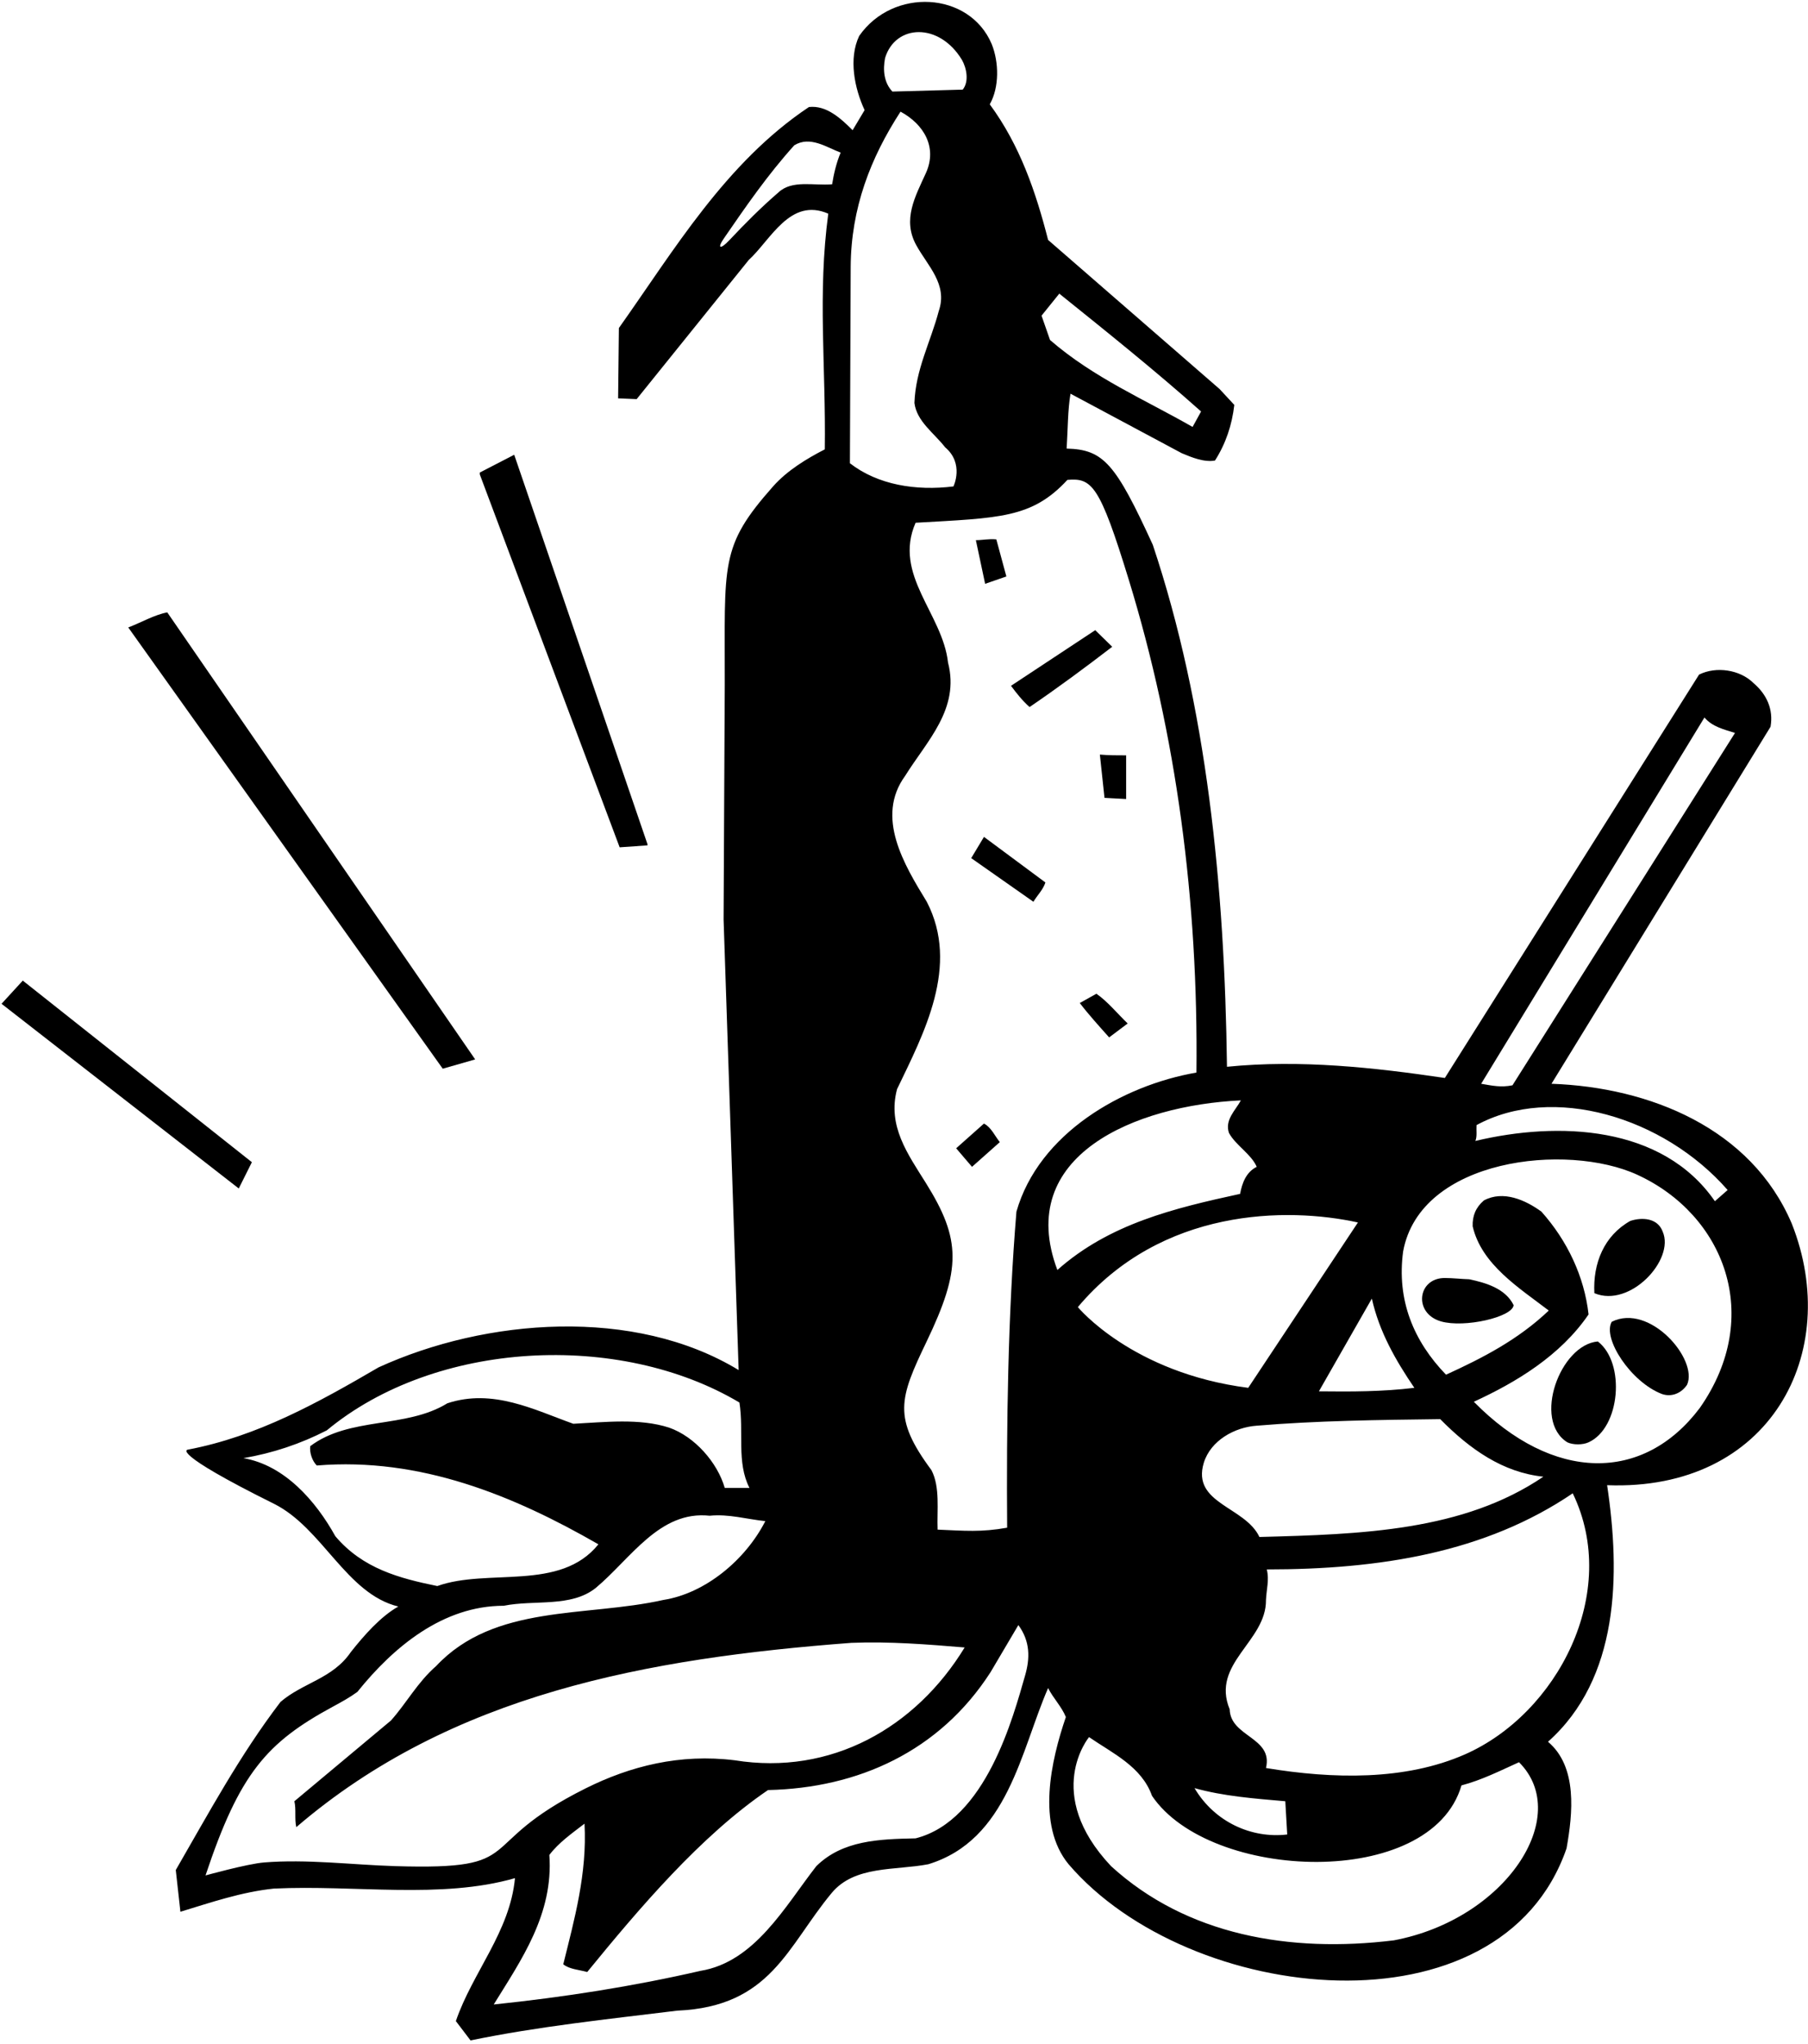 <?xml version="1.0" encoding="UTF-8"?>
<svg xmlns="http://www.w3.org/2000/svg" xmlns:xlink="http://www.w3.org/1999/xlink" width="468pt" height="529pt" viewBox="0 0 468 529" version="1.1">
<g id="surface1">
<path style=" stroke:none;fill-rule:nonzero;fill:rgb(0%,0%,0%);fill-opacity:1;" d="M 167.602 218.801 L 167.602 218.5 L 133.102 117.699 L 124.199 122.301 L 124.199 122.801 L 160.398 219.301 L 167.602 218.801 "/>
<path style=" stroke:none;fill-rule:nonzero;fill:rgb(0%,0%,0%);fill-opacity:1;" d="M 266.5 183 C 273.699 178.102 281 172.699 287.898 167.398 L 283.5 163.102 L 261.699 177.5 C 263.102 179.398 264.602 181.301 266.5 183 "/>
<path style=" stroke:none;fill-rule:nonzero;fill:rgb(0%,0%,0%);fill-opacity:1;" d="M 417.199 342.102 C 414.727 346.371 422.129 357.719 430.199 360.801 C 432.801 361.699 435.301 360.5 436.699 358.398 C 439.637 351.848 427.008 337.195 417.199 342.102 "/>
<path style=" stroke:none;fill-rule:nonzero;fill:rgb(0%,0%,0%);fill-opacity:1;" d="M 463.801 316.699 C 453.301 292 427 281.398 401.602 280.5 L 458.301 188.102 C 459.102 183.602 457.301 179.699 453.898 176.801 C 450.398 173.301 444.199 172.398 439.801 174.602 L 374 279 C 355.699 276.301 336.699 274.199 317.602 276.102 C 317 229.301 312.398 182.898 298.398 141 C 288.762 119.992 285.664 116.336 276.102 116.102 C 276.398 111.301 276.398 105.898 277.102 101.898 L 305.898 117.301 C 308.5 118.398 311.699 119.699 314.5 119.199 C 317.301 114.801 318.898 110 319.5 104.801 L 315.699 100.699 L 271.301 62.102 C 268.102 49.602 264 37.602 256.199 27 C 258.699 22.602 258.602 16.102 256.699 11.398 C 250.934 -2.227 231.156 -3.285 222.398 9.301 C 219.602 15.199 221.199 22.898 223.801 28.5 L 220.699 33.699 C 217.602 30.602 213.898 27.199 209.398 27.699 C 187.801 42.102 174.398 64.898 160.199 84.898 L 160 103.102 L 164.801 103.301 L 193.801 67.301 C 199.5 62.102 204.5 51 214.398 55.301 C 211.602 76.102 213.801 94.801 213.5 116.301 C 208.852 118.699 203.805 121.719 200.098 125.906 C 186.223 141.566 187.664 145.664 187.602 177.301 L 187.301 238 L 191.199 354.602 C 164.199 338.199 125.801 341.199 98 353.898 C 82.398 363 66.602 371.801 48.602 375.199 C 48.602 375.199 43.668 375.664 70.898 389.199 C 83.504 395.465 89.602 412.5 103.102 415.801 C 98.5 418.398 94.199 423.301 90.801 427.602 C 86.102 434.5 78.398 435.5 72.602 440.5 C 62 454.402 54 469.301 45.5 484 L 46.699 494.801 C 54.602 492.398 62.398 489.699 70.898 488.801 C 91.801 487.801 114.199 491.602 133.301 486.102 C 132 500 122.301 510.5 118 523.102 L 121.801 528.102 C 139.199 524.5 157.301 522.602 175.301 520.398 C 199.555 519.352 203.746 503.832 215.266 489.957 C 221.234 482.762 231.727 484.16 240.301 482.5 C 260.898 476.199 264.199 453.199 271.301 436.902 C 272.602 439.5 274.801 441.699 275.898 444.402 C 272.102 455.5 268.199 472.301 276.602 482.5 C 307.816 518.941 388.473 527.68 405.5 478.398 C 407.102 469.402 408.398 457.301 400.699 450.801 C 419.102 434.402 419.5 407.699 416 384.398 C 458.215 385.988 477.02 350.09 463.801 316.699 Z M 441.199 185.699 C 443.199 188.102 446.301 188.801 449.102 189.699 L 391.5 280.898 C 388.5 281.5 386.301 281 383.398 280.5 Z M 382.199 291.199 C 401.844 280.516 430.59 289.016 447.199 308 L 443.898 310.898 C 430.301 291.199 403.301 290.199 381.898 295.301 C 382.398 294.102 382.102 292.602 382.199 291.199 Z M 311.602 378.602 C 313.398 372.801 319.602 369.398 325.301 369 C 340.801 367.699 356.801 367.5 372.801 367.301 C 380.5 375.102 389 381.102 399.5 382.199 C 378.699 396.301 352.398 397.102 326 397.801 C 322.301 389.898 308.398 389.199 311.602 378.602 Z M 332.699 466.199 L 333.199 474.801 C 324 475.898 314.398 471.598 309.199 462.801 C 316.699 464.902 324.699 465.5 332.699 466.199 Z M 341.398 360.102 L 355.102 336.102 C 357 344.602 361.199 352 366.102 359.199 C 357.898 360.199 349.801 360.199 341.398 360.102 Z M 351.5 316.398 L 323.102 359.199 C 293 355.336 279 338.301 279 338.301 C 300.656 312.562 333.199 312.383 351.5 316.398 Z M 274.199 76 C 286.5 85.898 299 95.898 310.898 106.5 L 308.699 110.5 C 296.301 103.398 283.102 97.801 271.801 88 L 269.602 81.699 Z M 229.102 15 C 231.777 6.242 243.102 5.746 249 15.5 C 250.199 17.602 250.898 21.102 249.199 23.199 L 231 23.699 C 228.801 21.398 228.5 18.102 229.102 15 Z M 220.199 69 C 220.301 53.898 225.301 40.898 233.102 28.898 C 239.141 32.164 242.695 38.117 239.66 44.812 C 236.938 50.816 233.492 56.844 237.199 63.5 C 240.102 68.801 245.398 73.602 243 80.5 C 240.898 88.5 237 95.602 236.699 104.301 C 237.312 109.09 241.773 112.07 244.641 115.762 C 249.664 120 246.801 125.898 246.801 125.898 C 237.102 127.102 227.199 125.5 220 119.898 Z M 201.5 49.801 C 196.891 53.777 192.801 57.914 188.801 62.16 C 186.465 64.641 185.539 64.371 187.379 61.699 C 193.031 53.496 198.66 45.293 205.602 37.602 C 209.699 35.102 213.898 38.102 217.602 39.5 C 216.5 42.102 215.801 45.102 215.398 47.699 C 210.602 48.102 205 46.5 201.5 49.801 Z M 86.801 397.602 C 81.699 388.398 73.602 379.199 63 377.398 C 70.602 376.102 77.801 373.699 84.602 370.199 C 112.699 346.898 160.301 344.5 191.398 363 C 192.602 370.5 190.602 378.5 194 385.102 L 187.602 385.102 C 185.699 378.5 179.801 371.801 173.199 369.5 C 165.5 367 156.398 368.102 148.398 368.5 C 138.301 364.898 127.602 359.301 115.801 363.199 C 105.102 369.801 90.5 366.602 80.301 374.301 C 80.102 376 80.801 378.102 82 379.301 C 108.801 377.102 133 387.102 154.898 399.699 C 145 412 126.301 405.801 113.199 410.5 C 103.398 408.5 93.898 406 86.801 397.602 Z M 102.312 482.992 C 91 482.648 79.469 481.133 68.336 482.043 C 64.02 482.395 53.199 485.398 53.199 485.398 C 62 459 68.996 451.012 86.176 441.711 C 88.344 440.539 90.504 439.359 92.5 437.902 C 101.898 426.199 114.699 415.602 130.398 415.602 C 138.398 414 147.801 416.102 154.199 411 C 163.301 403.398 170.699 390.898 183.699 392.301 C 188.602 391.801 193.301 393.199 198.102 393.699 C 193 403.699 182.602 412.398 171.699 414.102 C 151.602 418.602 128 415.102 112.898 431.199 C 108 435.5 105.301 440.699 101.199 445.301 L 76.199 466.199 C 76.699 468.301 76.199 470.801 76.699 472.902 C 116.898 438.402 167.602 429.199 220.398 425.199 C 230.199 424.801 240.102 425.602 249.699 426.398 C 237 447.199 215.102 459.598 190.199 455.598 C 176.02 453.84 163.188 457.082 151.598 462.863 C 121.754 477.754 137.453 484.059 102.312 482.992 Z M 265.34 433.668 C 262.297 444.199 255.258 471.195 237 475.801 C 227.5 476 218.102 476.301 211.301 483 C 203.199 493.398 195.398 507.801 181.301 510.102 C 163.898 514.102 146.102 516.898 127.801 518.801 C 134.898 507.301 143.301 495.398 142.199 480.102 C 144.602 476.898 148.199 474.398 151.301 472 C 152 484.898 148.699 496.699 145.801 508.398 C 147.398 509.699 149.898 509.801 152 510.398 C 165.398 494 181.301 475.199 198.801 463.301 C 222.102 462.801 243.199 453.301 256.398 432.801 L 263.602 420.602 C 266.727 424.871 266.613 429.258 265.34 433.668 Z M 263.102 313.602 C 260.898 340.199 260.5 368.898 260.699 395.398 C 254 396.602 249.699 396.199 242.699 395.898 C 242.5 390.898 243.398 384.898 241.102 380.5 C 231.062 366.949 232.766 361.98 239.836 347.258 C 248.848 328.492 248.812 320.832 239.676 306.203 C 234.969 298.672 229.664 291.41 232.199 281.898 C 239.102 267.5 248.5 250 239.898 233.398 C 234.102 223.898 226.5 211.5 234.301 200.801 C 239.898 191.801 248.5 183.5 245.398 171.5 C 244 158.801 231.102 148.801 237 135.301 C 258.715 134.043 267.098 134.168 276.301 124.199 C 282.621 123.672 284.637 125.438 292.199 150.102 C 304.508 190.223 310.199 233.102 309.699 277.602 C 290.602 280.898 268.898 293.301 263.102 313.602 Z M 273.699 328.699 C 262.535 299.02 293.945 286.078 321.199 284.801 C 319.801 287.398 317 289.801 318.102 293.199 C 319.801 296.398 323.898 298.699 325.301 302 C 322.5 303.398 321.5 306.301 321 309 C 304 312.699 287.199 316.699 273.699 328.699 Z M 360.801 502.199 C 333.898 505.5 307.199 500.898 287.602 483 C 269.812 464.133 281.898 449.598 281.898 449.598 C 288 453.801 295.5 457.199 298.199 464.801 C 313.168 486.957 370.422 489.152 378.301 462.098 C 383.602 460.699 388.301 458.301 393.199 456.098 C 407.199 470.102 389.664 496.766 360.801 502.199 Z M 379.215 454.062 C 363.723 460.887 345.027 460.465 327.699 457.598 C 329.602 449.598 318.5 449.598 318.301 442.402 C 313.398 430.5 327.801 424.898 327.699 414.102 C 327.801 411.5 328.602 408.801 327.898 406.199 C 357.102 406.199 384.398 401.898 407.102 386.5 C 419.531 412.199 403.086 443.539 379.215 454.062 Z M 440 364.398 C 425.406 383.809 402 383.664 381.5 362.801 C 392.398 357.801 403.898 350.898 411.199 340.199 C 410.102 330.398 405.699 321.102 399 313.602 C 394.898 310.602 389.102 308 384.102 310.699 C 382 312.5 381.102 314.699 381.199 317.398 C 383.5 327.301 393.199 333.301 400.898 339.199 C 392.898 346.801 383.699 351.5 374.301 355.801 C 365.898 347.102 361.5 336.5 363.199 323.898 C 367.617 299.754 405.629 295.695 423.82 304.055 C 446.273 314.367 456.645 340.594 440 364.398 "/>
<path style=" stroke:none;fill-rule:nonzero;fill:rgb(0%,0%,0%);fill-opacity:1;" d="M 123 274.199 L 43.301 158.5 C 40 159.102 36.602 161.102 33.199 162.398 L 114.602 276.602 L 123 274.199 "/>
<path style=" stroke:none;fill-rule:nonzero;fill:rgb(0%,0%,0%);fill-opacity:1;" d="M 65.199 300.801 L 5.898 253.801 L 0.398 259.801 L 61.801 307.602 L 65.199 300.801 "/>
<path style=" stroke:none;fill-rule:nonzero;fill:rgb(0%,0%,0%);fill-opacity:1;" d="M 413.602 347.199 C 403.875 348.008 396.625 367.582 405.699 373.301 C 407.199 374 409.699 374 411.199 373.301 C 419.414 369.586 420.828 352.773 413.602 347.199 "/>
<path style=" stroke:none;fill-rule:nonzero;fill:rgb(0%,0%,0%);fill-opacity:1;" d="M 283.801 257.199 L 279.5 259.602 C 281.699 262.5 284.602 265.699 287.102 268.5 L 291.898 264.898 C 289.199 262.301 286.699 259.199 283.801 257.199 "/>
<path style=" stroke:none;fill-rule:nonzero;fill:rgb(0%,0%,0%);fill-opacity:1;" d="M 285.898 206.5 L 291.5 206.801 L 291.5 195.5 C 289 195.5 287.102 195.5 284.699 195.301 L 285.898 206.5 "/>
<path style=" stroke:none;fill-rule:nonzero;fill:rgb(0%,0%,0%);fill-opacity:1;" d="M 430.398 318.801 C 429.102 315.199 425 315 422 316 C 415.199 319.801 412.301 327 412.699 334.699 C 421.945 338.59 433.555 326.039 430.398 318.801 "/>
<path style=" stroke:none;fill-rule:nonzero;fill:rgb(0%,0%,0%);fill-opacity:1;" d="M 260.5 149.199 L 257.898 139.602 C 256 139.398 254.398 139.801 252.602 139.801 L 255 151.102 L 260.5 149.199 "/>
<path style=" stroke:none;fill-rule:nonzero;fill:rgb(0%,0%,0%);fill-opacity:1;" d="M 374 330.773 C 366.91 330.742 365.77 339.918 373 342.004 C 379.055 343.75 391.52 340.895 391.801 337.801 C 389.699 333.5 384.602 332 380.301 331.102 C 378.336 331.047 376.129 330.781 374 330.773 "/>
<path style=" stroke:none;fill-rule:nonzero;fill:rgb(0%,0%,0%);fill-opacity:1;" d="M 251.398 222.102 L 267.5 233.398 C 268.5 231.699 270 230.301 270.602 228.398 L 254.699 216.602 L 251.398 222.102 "/>
<path style=" stroke:none;fill-rule:nonzero;fill:rgb(0%,0%,0%);fill-opacity:1;" d="M 254.699 290.801 L 247.5 297.199 L 251.602 302 L 258.801 295.602 C 257.5 294 256.602 291.801 254.699 290.801 "/>
</g>
</svg>
